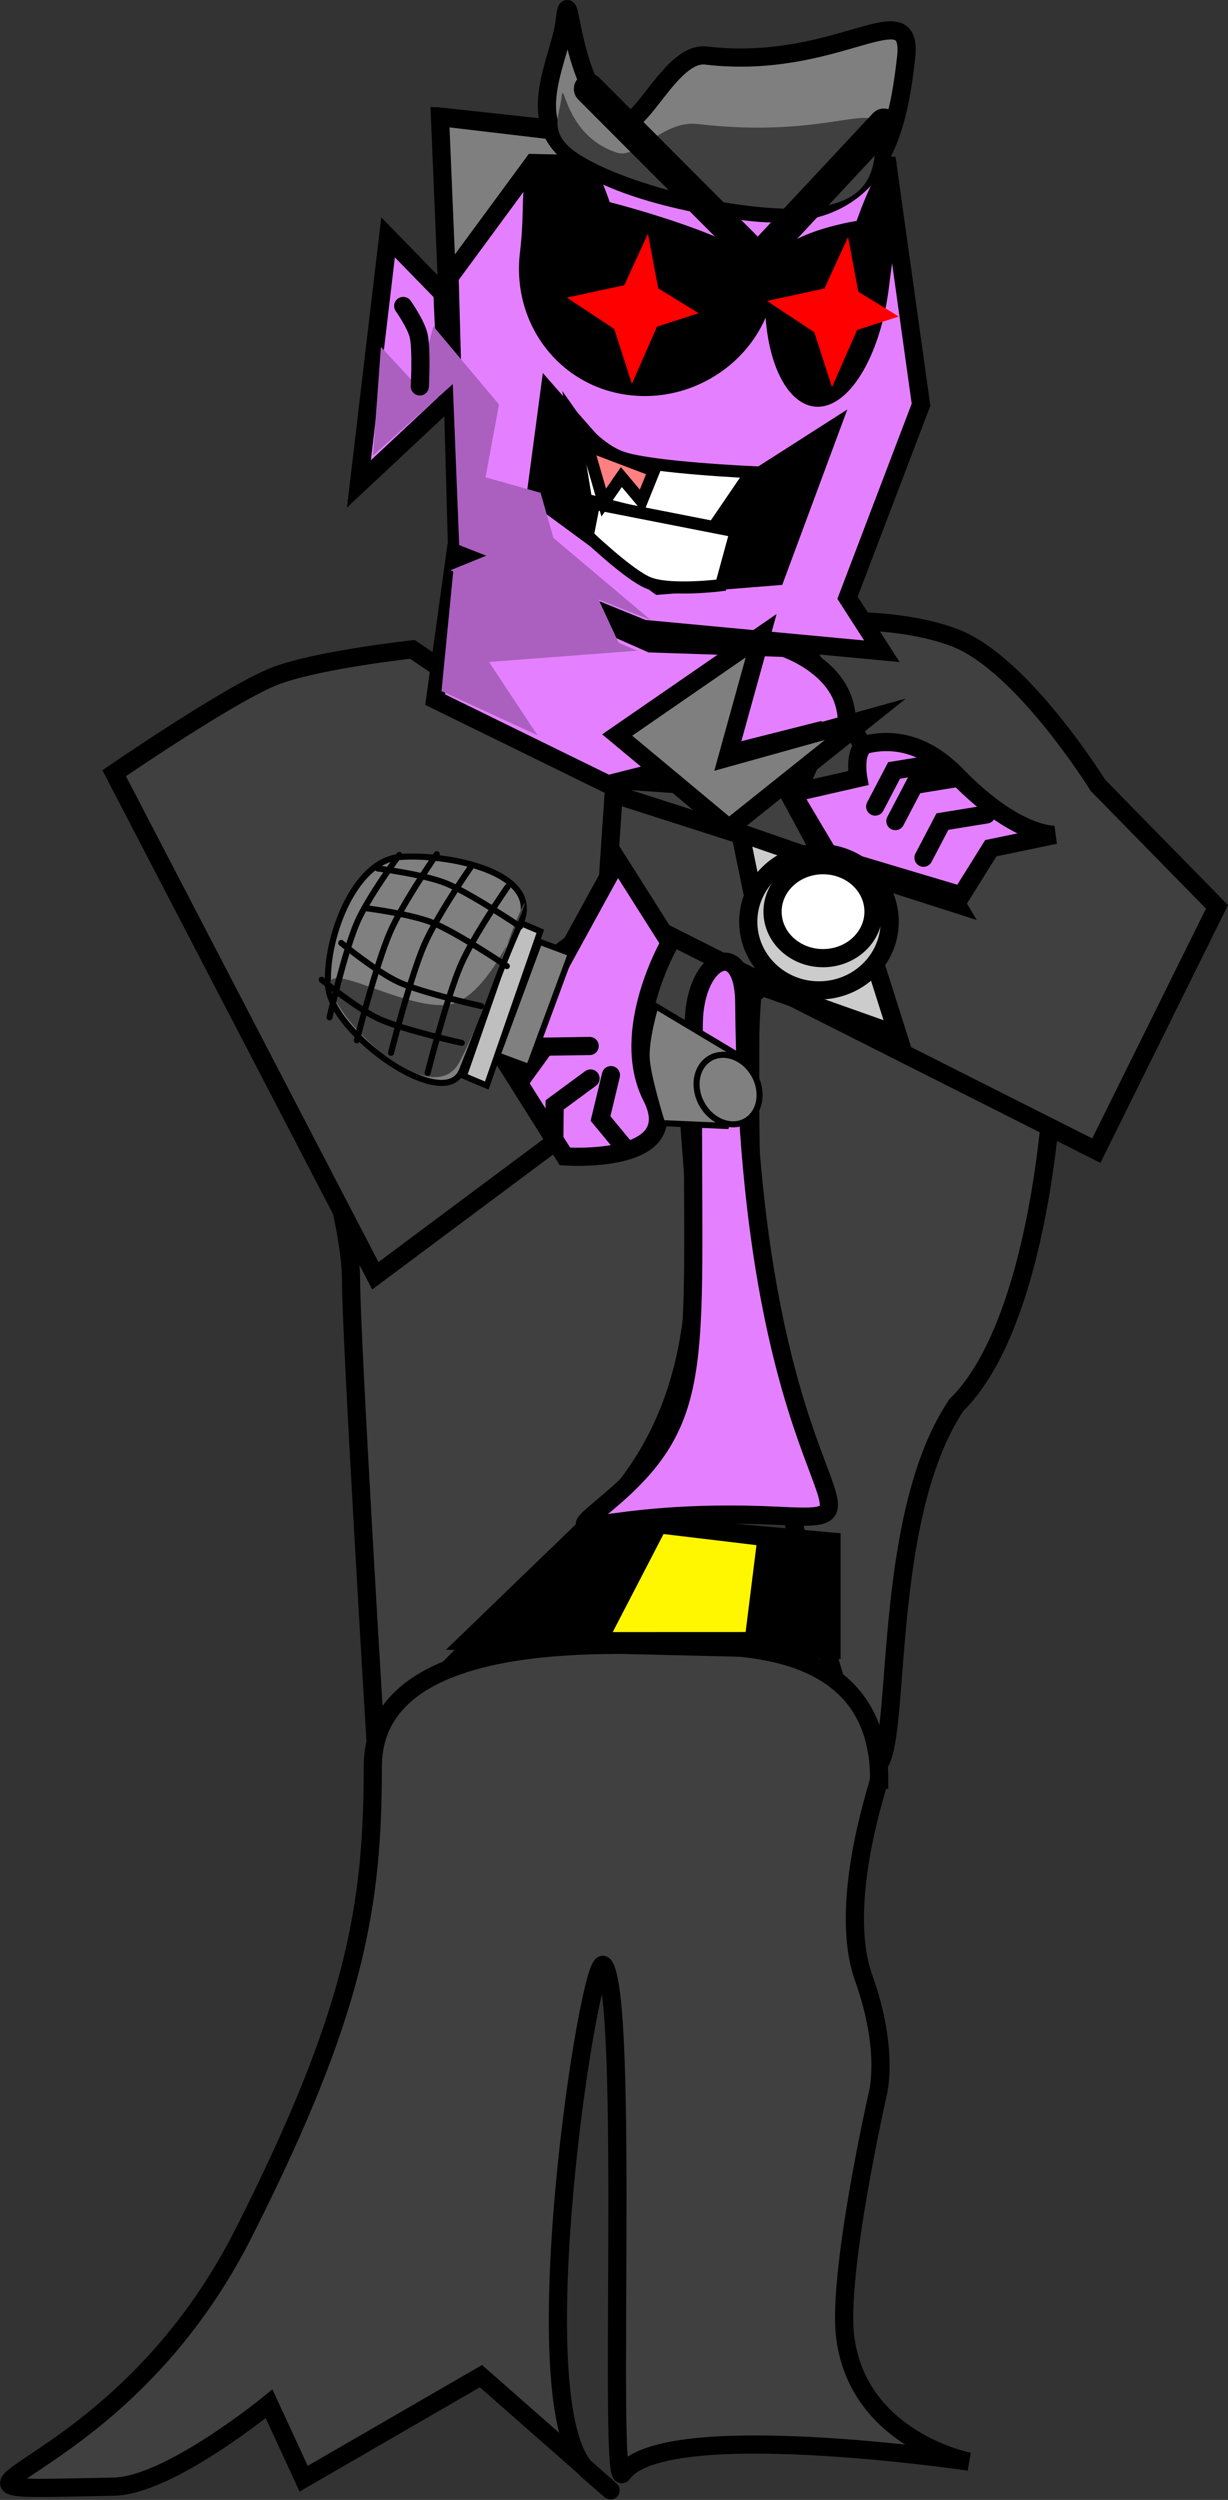 <svg version="1.1" xmlns="http://www.w3.org/2000/svg" xmlns:xlink="http://www.w3.org/1999/xlink" width="20.265" height="41.242" viewBox="0,0,20.265,41.242"><rect x="0" y="0" width="20.265" height="41.242" fill="#333333" stroke="none"/><g transform="translate(-229.885,-175.169)"><g data-paper-data="{&quot;isPaintingLayer&quot;:true}" fill-rule="nonzero" stroke-linejoin="miter" stroke-miterlimit="10" stroke-dasharray="" stroke-dashoffset="0" style="mix-blend-mode: normal"><path d="M242.266,192.351c0,-2.229 1.027,-6.607 3.262,-6.607c2.236,0 2.478,10.321 0.142,12.602c-1.46,2.166 -0.741,6.863 -1.57,5.826c-1.952,-5.49 -1.834,-9.593 -1.834,-11.821z" data-paper-data="{&quot;index&quot;:null}" fill="#404040" stroke="#000000" stroke-width="0.3" stroke-linecap="butt"/><path d="M241.203,192.494c0,2.229 0.904,5.402 -1.477,7.75c-0.472,0.465 -3.642,3.674 -3.642,3.674c0,0 -0.406,-6.662 -0.406,-7.638c0,-2.229 -3.33,-9.75 -1.095,-9.75c2.236,0 6.62,3.735 6.62,5.964z" fill="#404040" stroke="#000000" stroke-width="0.3" stroke-linecap="butt"/><path d="M231.769,187.925c0,0 1.967,-1.351 2.683,-1.614c0.716,-0.263 2.238,-0.429 2.238,-0.429l3.177,2.142l2.751,0.19l-4.656,3.579l4.82,-3.754l1.224,2.266l-7.927,5.911z" fill="#404040" stroke="#000000" stroke-width="0.3" stroke-linecap="butt"/><path d="M245.672,190.083l-2.743,-4.63c0,0 1.598,-0.188 2.714,0.238c1.116,0.426 2.359,2.432 2.359,2.432l1.966,2.007l-1.991,4.022l-8.088,-4.077l0.123,-1.805z" fill="#404040" stroke="#000000" stroke-width="0.3" stroke-linecap="butt"/><path d="M244.393,204.53c0,0.061 -0.695,2.041 -0.254,3.274c0.428,1.197 0.231,1.909 0.231,1.909c0,0 -0.676,2.98 -0.535,4.029c0.227,1.691 2.042,2.038 2.042,2.038c0,0 -5.052,-0.751 -5.716,0.195c-0.246,0.351 0.117,-7.876 -0.314,-8.384c-0.228,-0.269 -1.409,7.335 -0.261,8.336c1.471,1.284 -1.764,-1.558 -1.764,-1.558l-2.926,1.692l-0.571,-1.236c0,0 -1.644,1.349 -2.561,1.367c-4.016,0.078 -0.064,0.164 2.13,-4.162c1.862,-3.671 2.143,-5.426 2.143,-7.714c0,-2.288 4.014,-2 5,-2c0.986,0 3.357,-0.074 3.357,2.214z" fill="#404040" stroke="#000000" stroke-width="0.3" stroke-linecap="butt"/><g stroke="#000000" stroke-width="0.3" stroke-linecap="butt"><path d="M237.607,202.244l2.071,-2l3.929,0.357v1.786z" fill="#000000"/><path d="M239.75,202.244l1,-1.929l1.786,0.214l-0.214,1.714z" fill="#fff700"/></g><g stroke="#000000" stroke-width="0.3"><path d="M242.959,188.254l1.089,-0.249c0,0 -0.093,-0.507 0.165,-0.562c0.439,-0.093 0.952,-0.004 1.466,0.525c0.985,1.013 1.617,0.974 1.617,0.974l-1.06,0.22l-0.487,0.779l-2.173,-0.649l-0.616,-1.038z" fill="#e480ff" stroke-linecap="butt"/><path d="M244.328,188.475l0.312,-0.596l0.726,-0.118" fill="none" stroke-linecap="round"/><path d="M245.125,189.319l0.312,-0.596l0.726,-0.118" fill="none" stroke-linecap="round"/><path d="M244.661,188.715l0.312,-0.596l0.726,-0.118" fill="none" stroke-linecap="round"/></g><g stroke="#000000" stroke-width="0.3"><path d="M240.939,190.724c0,0 -0.849,1.462 -0.299,2.542c0.572,1.124 -1.432,0.981 -1.432,0.981l-1.119,-1.779l0.735,-0.827l1.251,-2.281z" fill="#e480ff" stroke-linecap="butt"/><path d="M240.223,194.139l-0.428,-0.518l0.172,-0.715" fill="none" stroke-linecap="round"/><path d="M239.032,194.069l0.006,-0.672l0.592,-0.436" fill="none" stroke-linecap="round"/><path d="M238.485,192.98l0.395,-0.544l0.736,-0.011" fill="none" stroke-linecap="round"/></g><path d="M242.167,191.709c0.067,8.305 2.694,8.571 0.567,8.467c-3.051,-0.15 -3.785,0.6 -2.767,-0.267c1.719,-1.463 1.281,-2.467 1.367,-7.867c0.017,-1.086 0.824,-1.438 0.833,-0.333z" fill="#e480ff" stroke="#000000" stroke-width="0.3" stroke-linecap="butt"/><path d="M242.633,191.509l-0.533,-2.6l1.733,0.6l0.867,2.733z" fill="#cccccc" stroke="#000000" stroke-width="0.3" stroke-linecap="butt"/><path d="M243.4,189.242c0.644,0 1.167,0.507 1.167,1.133c0,0.626 -0.522,1.133 -1.167,1.133c-0.644,0 -1.167,-0.507 -1.167,-1.133c0,-0.626 0.522,-1.133 1.167,-1.133z" fill="#cccccc" stroke="#000000" stroke-width="0.3" stroke-linecap="butt"/><path d="M243.467,189.442c0.46,0 0.833,0.343 0.833,0.767c0,0.423 -0.373,0.767 -0.833,0.767c-0.46,0 -0.833,-0.343 -0.833,-0.767c0,-0.423 0.373,-0.767 0.833,-0.767z" fill="#ffffff" stroke="#000000" stroke-width="0.3" stroke-linecap="butt"/><g><g fill="#808080" stroke="#000000" stroke-width="0.1" stroke-linecap="butt"><path d="M241.867,193.744l-1.056,-0.046c0,0 -0.236,-0.75 -0.254,-1.068c-0.018,-0.325 0.145,-0.865 0.145,-0.865l1.442,0.862z"/><path d="M242.332,192.904c0.16,0.288 0.096,0.628 -0.143,0.761c-0.239,0.132 -0.561,0.006 -0.721,-0.281c-0.16,-0.288 -0.096,-0.628 0.143,-0.761c0.239,-0.132 0.561,-0.006 0.721,0.281z"/></g><g><path d="M238.615,192.772l-0.521,-0.194l0.692,-1.873l0.521,0.194z" fill="#808080" stroke="#000000" stroke-width="0.1" stroke-linecap="butt"/><path d="M237.918,193.078l-0.377,-0.159l0.883,-2.545l0.377,0.159z" fill="#bfbfbf" stroke="#000000" stroke-width="0.1" stroke-linecap="butt"/><path d="M236.487,189.307c0.769,-0.059 2.366,0.243 1.985,1.098c-0.359,0.806 -0.608,1.548 -0.964,2.425c-0.29,0.715 -2.148,-0.612 -2.207,-1.381c-0.059,-0.769 0.417,-2.083 1.186,-2.142z" fill="#808080" stroke="#000000" stroke-width="0.1" stroke-linecap="butt"/><path d="M237.25,191.749c0.838,-0.064 1.548,-2.31 1.209,-1.519c-0.32,0.747 -0.559,1.619 -0.987,2.452c-0.384,0.747 -1.673,-0.3 -2.054,-1.018c-0.468,-0.879 0.995,0.149 1.832,0.084z" fill="#404040" stroke="none" stroke-width="0" stroke-linecap="butt"/><path d="M236.338,192.538c0,0 0.315,-1.239 0.545,-1.774c0.207,-0.482 0.774,-1.296 0.774,-1.296" data-paper-data="{&quot;index&quot;:null}" fill="none" stroke="#000000" stroke-width="0.1" stroke-linecap="round"/><path d="M236.942,192.869c0,0 0.315,-1.239 0.545,-1.774c0.207,-0.482 0.774,-1.296 0.774,-1.296" data-paper-data="{&quot;index&quot;:null}" fill="none" stroke="#000000" stroke-width="0.1" stroke-linecap="round"/><path d="M235.773,192.331c0,0 0.315,-1.239 0.545,-1.774c0.207,-0.482 0.774,-1.296 0.774,-1.296" data-paper-data="{&quot;index&quot;:null}" fill="none" stroke="#000000" stroke-width="0.1" stroke-linecap="round"/><path d="M235.323,191.952c0,0 0.252,-1.091 0.452,-1.558c0.181,-0.421 0.699,-1.121 0.699,-1.121" data-paper-data="{&quot;index&quot;:null}" fill="none" stroke="#000000" stroke-width="0.1" stroke-linecap="round"/><path d="M237.504,192.374c0,0 -0.954,-0.211 -1.357,-0.393c-0.363,-0.164 -0.954,-0.649 -0.954,-0.649" data-paper-data="{&quot;index&quot;:null}" fill="none" stroke="#000000" stroke-width="0.1" stroke-linecap="round"/><path d="M237.827,191.767c0,0 -0.954,-0.211 -1.357,-0.393c-0.363,-0.164 -0.954,-0.649 -0.954,-0.649" data-paper-data="{&quot;index&quot;:null}" fill="none" stroke="#000000" stroke-width="0.1" stroke-linecap="round"/><path d="M236.12,189.497c0,0 0.759,0.095 1.128,0.245c0.409,0.167 1.219,0.713 1.219,0.713" data-paper-data="{&quot;index&quot;:null}" fill="none" stroke="#000000" stroke-width="0.1" stroke-linecap="round"/><path d="M235.902,190.149c0,0 0.759,0.094 1.128,0.245c0.409,0.167 1.219,0.713 1.219,0.713" data-paper-data="{&quot;index&quot;:null}" fill="none" stroke="#000000" stroke-width="0.1" stroke-linecap="round"/></g></g><g><path d="M237.066,186.711l0.327,-2.359l3.228,1.431l2.205,0.074c0,0 0.807,0.266 0.99,0.916c0.201,0.715 -0.396,0.45 -0.396,0.45l-3.503,0.885z" fill="#e480ff" stroke="#000000" stroke-width="0.3" stroke-linecap="butt"/><path d="M240.502,185.544l-3.072,-1.248l-0.198,-7.194l7.3,0.793l0.552,3.951l-1.213,3.185l0.567,0.882z" fill="#e480ff" stroke="#000000" stroke-width="0.3" stroke-linecap="butt"/><path d="M240.713,184.984l-2.147,-1.581l0.277,-2.08l1.304,1.485l2.151,0.12l1.57,-1.004l-1.074,2.894z" fill="#000000" stroke="none" stroke-width="0" stroke-linecap="butt"/><path d="M239.556,183.413l-0.223,-1.378c0,0 0.382,0.546 0.842,0.69c0.516,0.162 2.104,0.233 2.104,0.233l-0.664,0.974z" fill="#ffffff" stroke="#000000" stroke-width="0.2" stroke-linecap="butt"/><path d="M239.584,184.007l0.104,-0.53l2.339,0.459l-0.242,0.887c0,0 -0.83,0.105 -1.19,-0.034c-0.322,-0.124 -1.011,-0.782 -1.011,-0.782z" fill="#ffffff" stroke="#000000" stroke-width="0.2" stroke-linecap="butt"/><path d="M239.848,183.46l-0.272,-0.943l1.101,0.418l-0.203,0.503l-0.335,-0.398z" fill="#ff8080" stroke="#000000" stroke-width="0.2" stroke-linecap="butt"/><path d="M242.673,179.838c-0.137,1.162 -1.238,1.987 -2.4,1.85c-1.162,-0.137 -1.946,-1.185 -1.808,-2.348c0.137,-1.162 -0.156,-1.145 0.628,-1.868c0.396,-0.365 0.854,1.032 0.854,1.032c0,0 2.801,0.706 2.727,1.333z" fill="#000000" stroke="none" stroke-width="0" stroke-linecap="butt"/><path d="M244.021,178.813c0,0 0.451,-1.289 0.57,-0.863c0.235,0.843 0.104,0.776 -0.034,1.938c-0.137,1.162 -0.678,2.054 -1.235,1.988c-0.557,-0.066 -0.92,-1.064 -0.783,-2.226c0.074,-0.627 1.481,-0.836 1.481,-0.836z" data-paper-data="{&quot;index&quot;:null}" fill="#000000" stroke="none" stroke-width="0" stroke-linecap="butt"/><path d="M240.313,181.501l-0.291,-0.904l-0.782,-0.518l0.948,-0.205l0.39,-0.85l0.169,0.902l0.668,0.41l-0.688,0.222z" fill="#ff0000" stroke="none" stroke-width="0" stroke-linecap="butt"/><path d="M243.615,181.556l-0.291,-0.904l-0.782,-0.518l0.948,-0.205l0.39,-0.85l0.169,0.902l0.668,0.41l-0.688,0.222z" fill="#ff0000" stroke="none" stroke-width="0" stroke-linecap="butt"/><path d="M237.259,179.8l-0.113,-2.699l7.519,0.889l-5.978,-0.131z" fill="#7f7f7f" stroke="#000000" stroke-width="0.3" stroke-linecap="butt"/><path d="M244.836,176.14c-0.136,1.149 -0.406,2.781 -2.6,2.522c-1.132,-0.134 -2.629,-0.501 -3.127,-1.136c-0.467,-0.596 0.028,-1.447 0.094,-2.004c0.1,-0.846 0.048,1.196 0.932,1.656c0.316,0.165 0.821,-1.161 1.399,-1.093c2.194,0.259 3.438,-1.095 3.302,0.055z" fill="#7f7f7f" stroke="#000000" stroke-width="0.3" stroke-linecap="butt"/><path d="M244.358,177.349c-0.068,0.577 0.084,1.477 -2.11,1.218c-1.132,-0.134 -2.292,-0.51 -2.824,-0.862c-0.499,-0.33 -0.31,-0.621 -0.277,-0.9c0.05,-0.425 0.023,0.6 0.928,0.885c0.324,0.102 0.748,-0.543 1.325,-0.475c2.194,0.259 3.025,-0.444 2.957,0.133z" fill="#404040" stroke="#000000" stroke-width="0" stroke-linecap="butt"/><path d="M240.07,187.295l2.376,-1.639l-0.558,2.013l2.279,-0.635l-2.251,1.798z" fill="#7f7f7f" stroke="#000000" stroke-width="0.3" stroke-linecap="butt"/><path d="M244.471,177.21l-2.075,2.222l-2.791,-2.797" fill="none" stroke="#000000" stroke-width="0.5" stroke-linecap="round"/><path d="M237.171,186.57l0.195,-1.988l3.03,1.322l-2.441,0.186l0.799,1.208z" fill="#ab60bf" stroke="#000000" stroke-width="0" stroke-linecap="butt"/><path d="M235.808,183.152l0.481,-4.067l0.898,0.921l0.077,1.783z" fill="#e480ff" stroke="#000000" stroke-width="0.3" stroke-linecap="butt"/><path d="M237.463,184.162l-0.106,-2.656l-1.317,1.179l0.131,-1.792l0.603,0.651l0.263,-0.991l1.083,1.289l-0.222,1.201l0.908,0.256l0.213,0.745l1.605,1.354z" fill="#ab60bf" stroke="none" stroke-width="0" stroke-linecap="butt"/><path d="M236.539,180.217c0,0 0.217,0.305 0.257,0.5c0.049,0.239 0.017,0.827 0.017,0.827" fill="none" stroke="#000000" stroke-width="0.3" stroke-linecap="round"/><path d="M239.527,184.55l0.611,1.319l-2.82,-1.292l1.461,-0.595z" fill="#ab60bf" stroke="none" stroke-width="0" stroke-linecap="butt"/></g></g></g></svg>